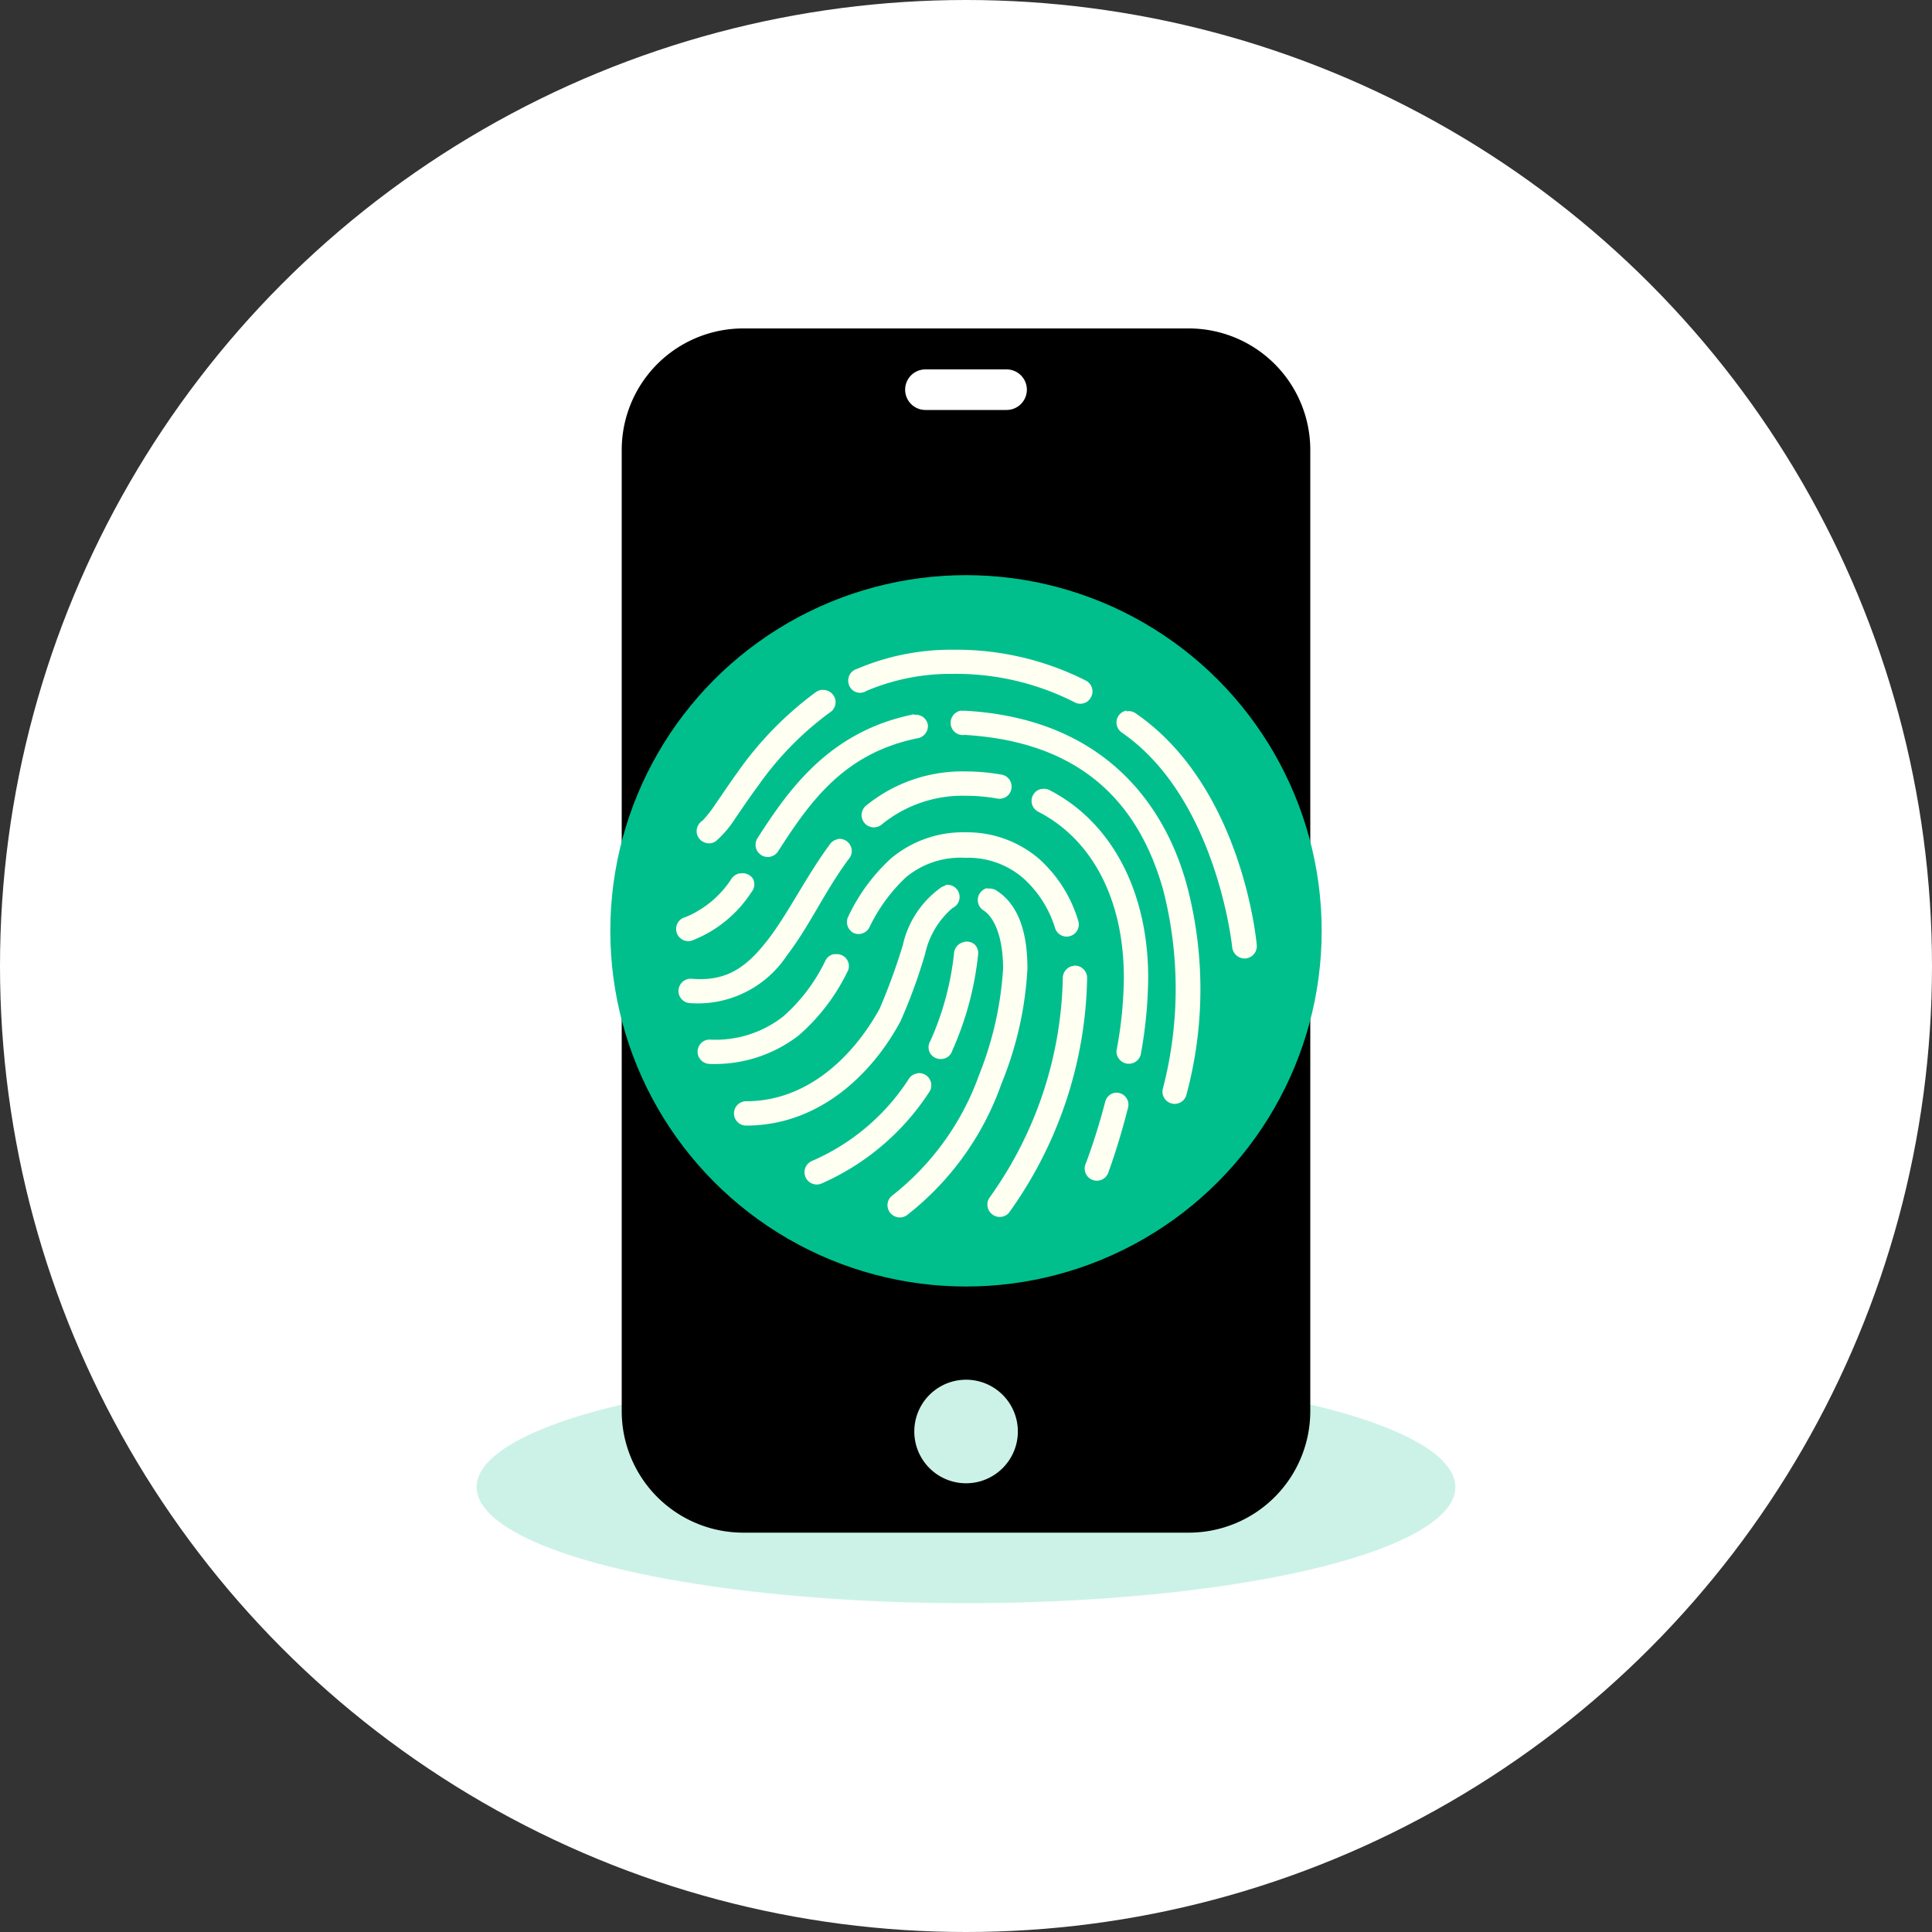 <svg xmlns="http://www.w3.org/2000/svg" width="100" height="100" viewBox="0 0 100 100">
    <rect x="0" y="0" width="100" height="100" fill="#333333" stroke="none"/>
    <defs>
        <style>.authentication__cls-1{fill:#fff;}.authentication__cls-2{fill:#ccf2e8;}.cls-3{fill:#046149;}.authentication__cls-4{fill:#00bf8c;}.authentication__cls-5{fill:#fffff2;}</style>
    </defs>
    <g id="Layer_2" data-name="Layer 2">
        <g id="Layer_1-2" data-name="Layer 1">
            <circle class="authentication__cls-1" cx="50" cy="50" r="50" />
            <ellipse class="authentication__cls-2" cx="50" cy="76.97" rx="25.33" ry="6.01" />
            <g id="surface1">
                <path class="authentication__cls-3" d="M61.53,17H38.47a6.29,6.29,0,0,0-6.29,6.29V73.05a6.29,6.29,0,0,0,6.29,6.28H61.53a6.29,6.29,0,0,0,6.29-6.28V23.31A6.29,6.29,0,0,0,61.53,17ZM47.9,19.12h4.2a1.05,1.05,0,0,1,0,2.1H47.9a1.05,1.05,0,0,1,0-2.1Zm2.77,57.57a2.68,2.68,0,1,1,1.93-1.93A2.69,2.69,0,0,1,50.67,76.69Z" />
            </g>
            <circle class="authentication__cls-4" cx="50" cy="48.18" r="18.41" />
            <g id="surface1-2" data-name="surface1">
                <path class="authentication__cls-5" d="M49.34,33.63a12.4,12.4,0,0,0-5,1,.61.61,0,0,0-.43.51.64.64,0,0,0,.27.62.62.62,0,0,0,.67,0,11.15,11.15,0,0,1,4.44-.88,13.51,13.51,0,0,1,6.33,1.47.62.62,0,0,0,.85-.26.63.63,0,0,0-.26-.86A14.85,14.85,0,0,0,49.34,33.63ZM42.5,35.71a.77.77,0,0,0-.28.12,17.9,17.9,0,0,0-4,4.08c-.47.65-.86,1.24-1.18,1.7a6.31,6.31,0,0,1-.67.86.65.65,0,0,0-.31.61.63.63,0,0,0,.42.53.6.6,0,0,0,.66-.15,5.47,5.47,0,0,0,.93-1.12c.33-.48.72-1.06,1.18-1.68a16.22,16.22,0,0,1,3.7-3.78.63.63,0,0,0,.27-.73.65.65,0,0,0-.64-.44Zm7.25,1.07a.64.64,0,0,0-.54.72.63.63,0,0,0,.72.54c6.41.37,9.12,3.94,10.27,8a20.52,20.52,0,0,1,0,10.27.63.63,0,1,0,1.2.39,21,21,0,0,0,0-11c-1.24-4.38-4.54-8.51-11.41-8.91h-.26Zm8.56,0a.63.63,0,0,0-.51.49.64.64,0,0,0,.27.65c4.93,3.41,5.71,11.12,5.71,11.12a.65.65,0,0,0,.69.57.64.64,0,0,0,.58-.69s-.68-8.16-6.27-12A.62.62,0,0,0,58.31,36.82Zm-11,.19,0,0c-4.36.87-6.47,3.87-8.1,6.41a.63.63,0,1,0,1.06.69c1.62-2.51,3.38-5.1,7.28-5.87a.64.64,0,0,0,.47-.72A.63.63,0,0,0,47.33,37ZM50,39.93a7.87,7.87,0,0,0-5.16,1.76.63.63,0,1,0,.78,1A6.61,6.61,0,0,1,50,41.19a9.16,9.16,0,0,1,1.6.14.64.64,0,0,0,.61-.2.65.65,0,0,0,.11-.64.62.62,0,0,0-.51-.4A10.6,10.6,0,0,0,50,39.93Zm3.94.91-.06,0A.63.63,0,0,0,53.71,42c2.77,1.41,4.46,4.48,4.46,8.61a21,21,0,0,1-.38,3.77.64.64,0,0,0,1.25.23,23,23,0,0,0,.39-4c0-4.48-1.9-8.08-5.14-9.73A.64.64,0,0,0,53.91,40.84ZM50,43.08a5.8,5.8,0,0,0-3.88,1.35,9.65,9.65,0,0,0-2.21,3,.64.64,0,0,0,.27.86A.63.63,0,0,0,45,48a8.75,8.75,0,0,1,1.9-2.6,4.43,4.43,0,0,1,3.07-1,4.36,4.36,0,0,1,3,1.06A5.75,5.75,0,0,1,54.6,48a.63.63,0,0,0,.46.46.63.63,0,0,0,.74-.83,7,7,0,0,0-2-3.16A5.72,5.72,0,0,0,50,43.08Zm-6.64.36a.64.64,0,0,0-.42.28c-1.25,1.7-2.16,3.59-3.21,4.94s-2.08,2.16-3.92,2a.64.64,0,0,0-.69.57.63.63,0,0,0,.57.69,5.53,5.53,0,0,0,5.05-2.48c1.17-1.52,2-3.4,3.21-5a.62.62,0,0,0,.08-.65.63.63,0,0,0-.55-.37h-.12Zm-5,1.77-.1,0a.67.67,0,0,0-.39.26,5.19,5.19,0,0,1-2.39,2,.63.63,0,1,0,.42,1.18,6.43,6.43,0,0,0,3-2.48.62.62,0,0,0,.07-.69A.64.64,0,0,0,38.32,45.21Zm10.59.63a.83.83,0,0,0-.22.08,5,5,0,0,0-2,3,32.09,32.09,0,0,1-1.2,3.29C44.22,54.59,41.86,57,38.62,57a.63.63,0,1,0,0,1.26c3.84,0,6.58-2.75,8-5.42a28.32,28.32,0,0,0,1.26-3.45A4.35,4.35,0,0,1,49.3,47a.63.63,0,0,0-.39-1.19Zm2.18.12a.64.64,0,0,0-.51.51.63.63,0,0,0,.3.66c.62.42,1,1.53,1,3a17.67,17.67,0,0,1-1.24,5.5,13.85,13.85,0,0,1-4.47,6.23.63.63,0,0,0-.16.88.64.64,0,0,0,.89.16,14.9,14.9,0,0,0,4.9-6.82,18.18,18.18,0,0,0,1.34-5.95c0-1.63-.35-3.2-1.55-4A.68.68,0,0,0,51.09,46Zm-1.22,2.8a.63.63,0,0,0-.53.59,14.93,14.93,0,0,1-1.22,4.52.62.62,0,0,0,0,.67.64.64,0,0,0,.62.27.61.61,0,0,0,.51-.43,16.3,16.3,0,0,0,1.34-5,.62.62,0,0,0-.2-.51A.64.64,0,0,0,49.87,48.76Zm-6.76.63a.6.6,0,0,0-.43.34,9.09,9.09,0,0,1-2.19,2.89,5.69,5.69,0,0,1-3.78,1.19.62.62,0,0,0-.56.31.64.64,0,0,0,0,.63.65.65,0,0,0,.56.32,7.12,7.12,0,0,0,4.57-1.46,10.3,10.3,0,0,0,2.52-3.27.62.62,0,0,0,0-.67.64.64,0,0,0-.61-.28ZM55.59,50l-.08,0a.64.64,0,0,0-.5.63A20.15,20.15,0,0,1,51.21,62a.64.64,0,0,0,1,.79,21.43,21.43,0,0,0,4.06-12.16.64.64,0,0,0-.69-.65Zm-8.1,5.56a.61.61,0,0,0-.46.3,11.3,11.3,0,0,1-5,4.23.63.63,0,1,0,.49,1.17,12.77,12.77,0,0,0,5.56-4.71.63.63,0,0,0-.59-1Zm10.22,1a.63.63,0,0,0-.51.49c-.49,1.87-1,3.17-1,3.17a.63.63,0,1,0,1.18.43s.51-1.35,1-3.29a.62.62,0,0,0-.65-.8Z" />
            </g>
        </g>
    </g>
</svg>
